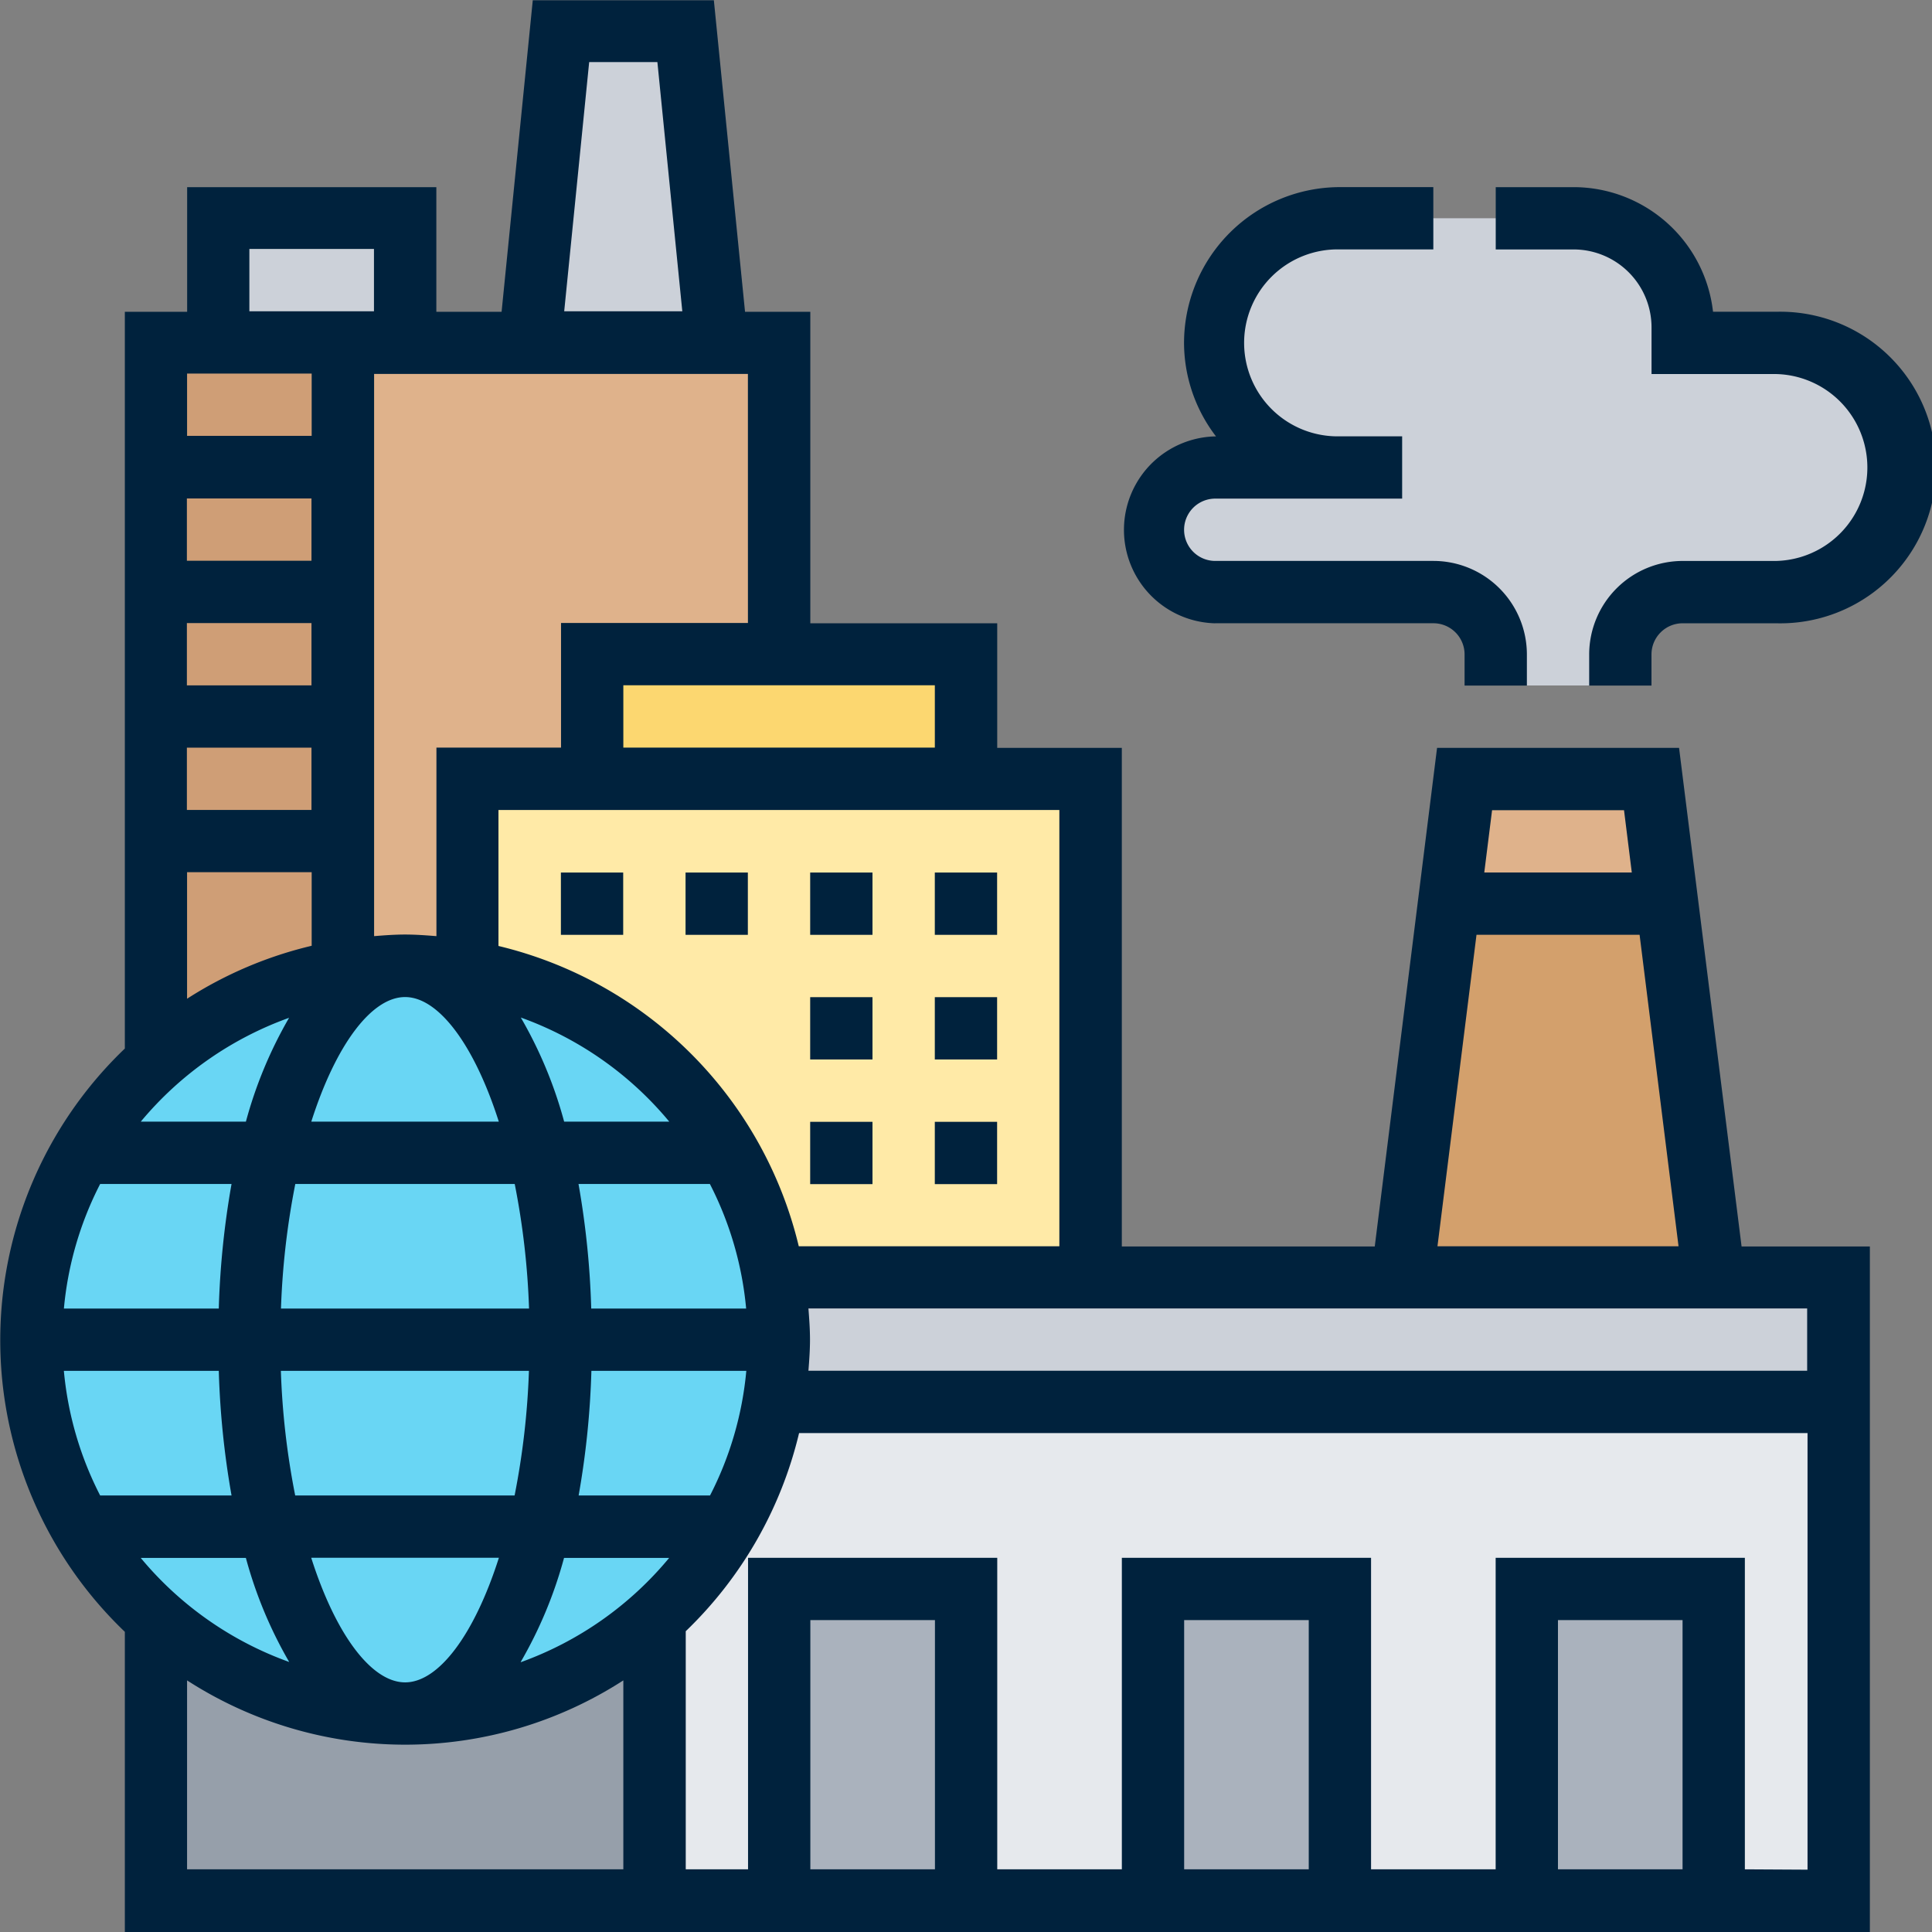<svg id="Grupo_1084898" data-name="Grupo 1084898" xmlns="http://www.w3.org/2000/svg" width="71.325" height="71.326" viewBox="0 0 71.325 71.326">
  <rect x="0" y="0" width="71.325" height="71.326" fill="#808080" stroke="none"/>
  <g id="Grupo_17485" data-name="Grupo 17485" transform="translate(1.15 1.15)">
    <g id="Grupo_17469" data-name="Grupo 17469" transform="translate(4.601 58.613)">
      <path id="Trazado_27769" data-name="Trazado 27769" d="M1812.21,449.41v10.411H1793.8V449.467l.023-.034a13.829,13.829,0,0,0,18.384-.023Z" transform="translate(-1793.803 -449.41)" fill="#969faa"/>
    </g>
    <g id="Grupo_17470" data-name="Grupo 17470" transform="translate(52.343 27.61)">
      <path id="Trazado_27770" data-name="Trazado 27770" d="M1873.819,402.3l.575,4.59-.069.012h-7.915l-.069-.012.575-4.59Z" transform="translate(-1866.341 -402.304)" fill="#dfb28b"/>
    </g>
    <g id="Grupo_17471" data-name="Grupo 17471" transform="translate(50.617 32.2)">
      <path id="Trazado_27771" data-name="Trazado 27771" d="M1873.5,409.278l1.725,13.817h-11.5l1.726-13.817.069.012h7.915Z" transform="translate(-1863.719 -409.278)" fill="#d3a06c"/>
    </g>
    <g id="Grupo_17472" data-name="Grupo 17472" transform="translate(6.902 6.903)">
      <path id="Trazado_27772" data-name="Trazado 27772" d="M1804.2,370.842v4.6h-6.9v-4.6Z" transform="translate(-1797.299 -370.842)" fill="#ccd1d9"/>
    </g>
    <g id="Grupo_17473" data-name="Grupo 17473" transform="translate(18.406)">
      <path id="Trazado_27773" data-name="Trazado 27773" d="M1820.53,360.354l1.15,11.5h-6.9l1.151-11.5Z" transform="translate(-1814.778 -360.354)" fill="#ccd1d9"/>
    </g>
    <g id="Grupo_17474" data-name="Grupo 17474" transform="translate(11.504 11.504)">
      <path id="Trazado_27774" data-name="Trazado 27774" d="M1804.291,401.037v-23.2H1820.4v11.5h-6.9v4.6h-4.6v7.1a13.59,13.59,0,0,0-4.6,0Z" transform="translate(-1804.291 -377.833)" fill="#dfb28b"/>
    </g>
    <g id="Grupo_17475" data-name="Grupo 17475" transform="translate(4.601 11.504)">
      <path id="Trazado_27775" data-name="Trazado 27775" d="M1800.706,377.833v23.2a13.644,13.644,0,0,0-6.88,3.29l-.023-.035V377.833Z" transform="translate(-1793.803 -377.833)" fill="#cf9e76"/>
    </g>
    <g id="Grupo_17476" data-name="Grupo 17476" transform="translate(20.707 23.008)">
      <path id="Trazado_27776" data-name="Trazado 27776" d="M1832.079,395.312v4.6h-13.8v-4.6h13.8Z" transform="translate(-1818.274 -395.312)" fill="#fcd770"/>
    </g>
    <g id="Grupo_17477" data-name="Grupo 17477" transform="translate(16.105 27.61)">
      <path id="Trazado_27777" data-name="Trazado 27777" d="M1834.29,402.3v18.407h-11.7a13.583,13.583,0,0,0-1.657-4.614,13.783,13.783,0,0,0-9.652-6.695v-7.1h23.008Z" transform="translate(-1811.282 -402.304)" fill="#ffeaa7"/>
    </g>
    <g id="Grupo_17478" data-name="Grupo 17478" transform="translate(27.414 46.017)">
      <path id="Trazado_27778" data-name="Trazado 27778" d="M1867.773,430.271v4.6h-39.309a13.639,13.639,0,0,0,0-4.6h39.309Z" transform="translate(-1828.464 -430.271)" fill="#ccd1d9"/>
    </g>
    <g id="Grupo_17479" data-name="Grupo 17479" transform="translate(23.008 50.618)">
      <path id="Trazado_27779" data-name="Trazado 27779" d="M1826.176,437.262a13.574,13.574,0,0,1-1.657,4.613,14.184,14.184,0,0,1-2.749,3.382v10.411h43.715V437.262Z" transform="translate(-1821.77 -437.262)" fill="#e6e9ed"/>
    </g>
    <g id="Grupo_17480" data-name="Grupo 17480" transform="translate(0 34.512)">
      <ellipse id="Elipse_1043" data-name="Elipse 1043" cx="13.805" cy="13.805" rx="13.805" ry="13.805" fill="#69d6f4"/>
    </g>
    <g id="Grupo_17481" data-name="Grupo 17481" transform="translate(55.219 57.521)">
      <path id="Trazado_27780" data-name="Trazado 27780" d="M1870.711,447.75h6.9v11.5h-6.9Z" transform="translate(-1870.711 -447.75)" fill="#aab2bd"/>
    </g>
    <g id="Grupo_17482" data-name="Grupo 17482" transform="translate(41.414 57.521)">
      <path id="Trazado_27781" data-name="Trazado 27781" d="M1849.736,447.75h6.9v11.5h-6.9Z" transform="translate(-1849.736 -447.75)" fill="#aab2bd"/>
    </g>
    <g id="Grupo_17483" data-name="Grupo 17483" transform="translate(27.609 57.521)">
      <path id="Trazado_27782" data-name="Trazado 27782" d="M1828.761,447.75h6.9v11.5h-6.9Z" transform="translate(-1828.761 -447.75)" fill="#aab2bd"/>
    </g>
    <g id="Grupo_17484" data-name="Grupo 17484" transform="translate(41.414 6.903)">
      <path id="Trazado_27783" data-name="Trazado 27783" d="M1856.639,380.045a4.6,4.6,0,1,1,0-9.2h8.628a4.031,4.031,0,0,1,4.026,4.026v.575h3.451a4.6,4.6,0,0,1,0,9.2h-3.451a2.307,2.307,0,0,0-2.3,2.3v1.15h-4.6v-1.15a2.307,2.307,0,0,0-2.3-2.3h-8.052a2.318,2.318,0,0,1-2.3-2.3,2.308,2.308,0,0,1,2.3-2.3Z" transform="translate(-1849.736 -370.842)" fill="#ccd1d9"/>
    </g>
  </g>
  <g id="Grupo_17486" data-name="Grupo 17486" transform="translate(0 0)">
    <path id="Trazado_27784" data-name="Trazado 27784" d="M1847.051,386.216h-8.934l-2.3,18.407h-9.338V386.216h-4.6v-4.6h-6.9v-11.5h-2.41l-1.151-11.5h-6.685l-1.151,11.5h-2.409v-4.6h-9.2v4.6h-2.3v27.2a14.9,14.9,0,0,0,0,21.533v11.091h64.422V404.623h-4.736Zm-2.032,2.3.287,2.3h-5.446l.288-2.3Zm-5.446,4.6h6.021l1.438,11.5h-8.9Zm-15.4,11.5h-9.62a14.988,14.988,0,0,0-11.087-11.087v-5.019h20.707Zm-19.886,15.347a15.926,15.926,0,0,0,1.6-3.843h3.881A12.693,12.693,0,0,1,1804.292,419.97Zm-14.027-3.843h3.881a15.9,15.9,0,0,0,1.6,3.843A12.709,12.709,0,0,1,1790.265,416.127Zm5.482-19.949a15.9,15.9,0,0,0-1.6,3.844h-3.881A12.711,12.711,0,0,1,1795.747,396.177Zm.821-16.863h-4.6v-2.3h4.6Zm0,2.3v2.3h-4.6v-2.3Zm0,4.6v2.3h-4.6v-2.3Zm10.328,20.707a31.546,31.546,0,0,0-.47-4.6h4.85a12.559,12.559,0,0,1,1.339,4.6Zm-11.454,0a28.6,28.6,0,0,1,.529-4.6h8.1a28.488,28.488,0,0,1,.529,4.6Zm9.154,2.3a28.647,28.647,0,0,1-.529,4.6h-8.1a28.441,28.441,0,0,1-.529-4.6Zm1.3-9.2a15.906,15.906,0,0,0-1.6-3.844,12.688,12.688,0,0,1,5.481,3.844Zm-2.411,0h-6.924c.908-2.845,2.226-4.6,3.462-4.6S1802.573,397.175,1803.481,400.021Zm-9.868,2.3a31.594,31.594,0,0,0-.471,4.6h-5.718a12.535,12.535,0,0,1,1.339-4.6Zm-.471,6.9a31.6,31.6,0,0,0,.471,4.6h-4.851a12.563,12.563,0,0,1-1.339-4.6Zm3.416,6.9h6.925c-.908,2.845-2.227,4.6-3.462,4.6S1797.465,418.971,1796.557,416.127Zm14.719-2.3h-4.85a31.452,31.452,0,0,0,.471-4.6h5.719a12.55,12.55,0,0,1-1.339,4.6Zm8.3-27.61h-11.5v-2.3h11.5Zm-6.9-4.6h-6.9v4.6h-4.6v6.961c-.38-.03-.761-.059-1.151-.059s-.769.028-1.15.059V372.411h13.8Zm-5.861-20.708h2.518l.92,9.2h-4.36Zm-12.545,6.9h4.6v2.3h-4.6Zm2.3,4.6v2.3h-4.6v-2.3Zm-4.6,18.407h4.6v2.718a14.85,14.85,0,0,0-4.6,1.955Zm0,29.838a14.849,14.849,0,0,0,16.106,0v6.975h-16.106Zm27.61,6.975h-4.6v-9.2h4.6Zm13.8,0h-4.6v-9.2h4.6Zm13.8,0h-4.6v-9.2h4.6Zm2.3,0v-11.5h-9.2v11.5h-4.6v-11.5h-9.2v11.5h-4.6v-11.5h-9.2v11.5h-2.3v-8.79a14.95,14.95,0,0,0,4.184-7.315h37.23V427.63Zm2.3-18.407h-36.871c.03-.38.058-.761.058-1.15s-.029-.769-.058-1.15h36.871Z" transform="translate(-1785.064 -358.606)" fill="#00223d"/>
    <path id="Trazado_27785" data-name="Trazado 27785" d="M1879.317,373.7h-2.332a5.185,5.185,0,0,0-5.146-4.6h-2.876v2.3h2.876a2.879,2.879,0,0,1,2.876,2.875V376h4.6a3.451,3.451,0,0,1,0,6.9h-3.451a3.455,3.455,0,0,0-3.451,3.451v1.15h2.3v-1.15a1.151,1.151,0,0,1,1.151-1.15h3.451a5.752,5.752,0,1,0,0-11.5Z" transform="translate(-1813.744 -362.191)" fill="#00223d"/>
    <path id="Trazado_27786" data-name="Trazado 27786" d="M1851.439,385.2h8.053a1.151,1.151,0,0,1,1.151,1.15v1.15h2.3v-1.15a3.455,3.455,0,0,0-3.452-3.451h-8.053a1.15,1.15,0,0,1,0-2.3h6.9v-2.3h-2.3a3.451,3.451,0,1,1,0-6.9h3.451v-2.3h-3.451a5.759,5.759,0,0,0-5.752,5.752,5.691,5.691,0,0,0,1.18,3.451h-.03a3.451,3.451,0,0,0,0,6.9Z" transform="translate(-1806.574 -362.191)" fill="#00223d"/>
    <path id="Trazado_27787" data-name="Trazado 27787" d="M1837.5,407.548h2.3v2.3h-2.3Z" transform="translate(-1802.989 -375.336)" fill="#00223d"/>
    <path id="Trazado_27788" data-name="Trazado 27788" d="M1816.526,407.548h2.3v2.3h-2.3Z" transform="translate(-1795.819 -375.336)" fill="#00223d"/>
    <path id="Trazado_27789" data-name="Trazado 27789" d="M1823.518,407.548h2.3v2.3h-2.3Z" transform="translate(-1798.209 -375.336)" fill="#00223d"/>
    <path id="Trazado_27790" data-name="Trazado 27790" d="M1830.509,407.548h2.3v2.3h-2.3Z" transform="translate(-1800.599 -375.336)" fill="#00223d"/>
    <path id="Trazado_27791" data-name="Trazado 27791" d="M1837.5,414.539h2.3v2.3h-2.3Z" transform="translate(-1802.989 -377.726)" fill="#00223d"/>
    <path id="Trazado_27792" data-name="Trazado 27792" d="M1830.509,414.539h2.3v2.3h-2.3Z" transform="translate(-1800.599 -377.726)" fill="#00223d"/>
    <path id="Trazado_27793" data-name="Trazado 27793" d="M1830.509,421.531h2.3v2.3h-2.3Z" transform="translate(-1800.599 -380.116)" fill="#00223d"/>
    <path id="Trazado_27794" data-name="Trazado 27794" d="M1837.5,421.531h2.3v2.3h-2.3Z" transform="translate(-1802.989 -380.116)" fill="#00223d"/>
  </g>
</svg>
